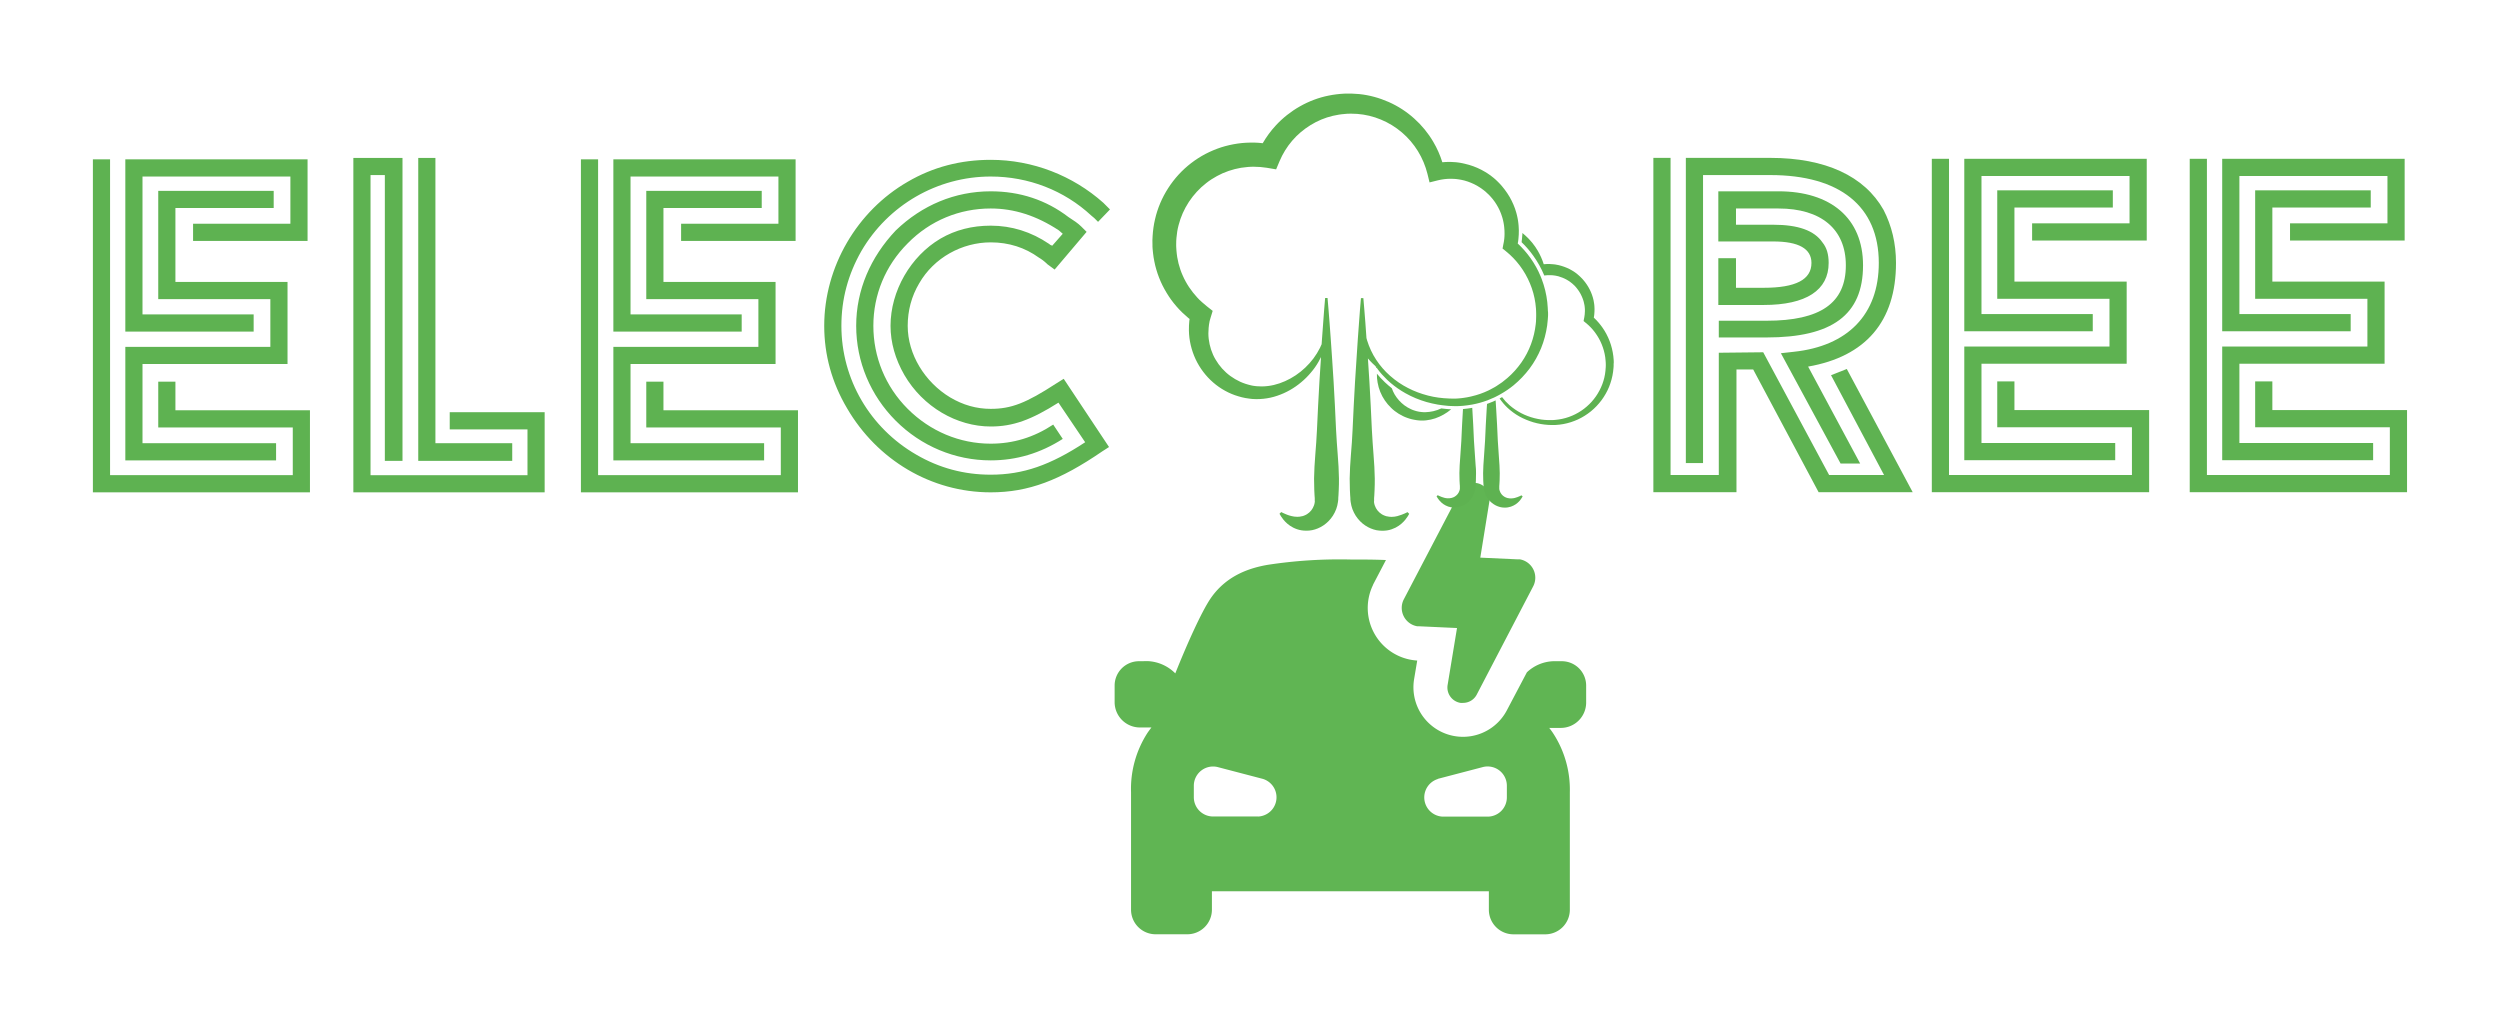 
        <svg xmlns="http://www.w3.org/2000/svg" xmlns:xlink="http://www.w3.org/1999/xlink" version="1.1" width="3240.815" 
        height="1319.664" viewBox="0 -12.041 3240.815 1319.664">
			
			<g transform="scale(12.041) translate(10, 10)">
				<defs id="SvgjsDefs2865"></defs><g id="SvgjsG2866" featureKey="symbolFeature-0" transform="matrix(0.518,0,0,0.518,109.482,39.394)" fill="#60b553"><title xmlns="http://www.w3.org/2000/svg">Artboard 8</title><path xmlns="http://www.w3.org/2000/svg" d="M54.75,24.15l.06-.11,2.58-4.93C54.87,19,52.4,19,50,19h0A98.83,98.83,0,0,0,32.85,20.1c-3.44.6-8.41,2-11.82,6.87-1.92,2.76-5,9.64-7.42,15.7a8.62,8.62,0,0,0-5.71-2.55L6,40.14a5.06,5.06,0,0,0-5,5c0,1.07,0,2.22,0,3.63a5.27,5.27,0,0,0,5.16,5.14l2.2,0h.29q-.39.51-.74,1A21.44,21.44,0,0,0,4.41,67.34V91.78A5.11,5.11,0,0,0,9.5,96.89h6.61a5.11,5.11,0,0,0,5.11-5.11V87.95H78.78v3.84a5.11,5.11,0,0,0,5.11,5.11H90.5a5.11,5.11,0,0,0,5.11-5.11V67.34A21.44,21.44,0,0,0,92.06,55q-.36-.53-.74-1h.29l2.2,0A5.27,5.27,0,0,0,99,48.77c0-1.41,0-2.56,0-3.63a5.06,5.06,0,0,0-5-5l-1.89,0a8.43,8.43,0,0,0-5.43,2.31L82.6,50.19a10.3,10.3,0,0,1-19.36-6.31L63.89,40a10.95,10.95,0,0,1-9.19-15.7ZM30.82,72.41H21.46a4,4,0,0,1-4-4V66a4,4,0,0,1,5-3.85l9.36,2.45a4,4,0,0,1-1,7.82Zm37.34-7.82,9.36-2.45a4,4,0,0,1,5,3.85v2.45a4,4,0,0,1-4,4H69.18a4,4,0,0,1-1-7.82ZM78.9,6.86,77,18.61l7.81.36.44,0A3.88,3.88,0,0,1,88,24.56L76.3,47a3.21,3.21,0,0,1-2.9,1.8,3.35,3.35,0,0,1-.52,0A3.24,3.24,0,0,1,70.22,45l1.94-11.76-7.81-.36-.44,0a3.88,3.88,0,0,1-2.84-5.54L72.8,4.91a3.21,3.21,0,0,1,2.9-1.8,3.36,3.36,0,0,1,.52,0A3.24,3.24,0,0,1,78.9,6.86Z"></path></g><g id="SvgjsG2867" featureKey="nameLeftFeature-0" transform="matrix(2.568,0,0,2.568,0,-9.355)" fill="#5eb251"><path d="M0 6.04 l0.72 0 l0 13.24 l7.66 0 l0 -2 l-5.64 0 l0 -1.92 l0.72 0 l0 1.2 l5.64 0 l0 3.44 l-9.1 0 l0 -13.96 z M1.36 6.04 l7.64 0 l0 3.42 l-4.8 0 l0 -0.72 l4.08 0 l0 -1.98 l-6.2 0 l0 5.78 l4.66 0 l0 0.72 l-5.38 0 l0 -7.22 z M1.36 13.9 l6.08 0 l0 -2 l-4.7 0 l0 -4.54 l4.84 0 l0 0.72 l-4.12 0 l0 3.1 l4.7 0 l0 3.44 l-6.08 0 l0 3.32 l5.6 0 l0 0.72 l-6.32 0 l0 -4.76 z M10.92 5.98 l2.06 0 l0 12.7 l-0.74 0 l0 -11.98 l-0.6 0 l0 12.58 l6.58 0 l0 -1.92 l-3.26 0 l0 -0.72 l3.98 0 l0 3.36 l-8.02 0 l0 -14.02 z M13.64 5.98 l0.72 0 l0 11.96 l3.22 0 l0 0.74 l-3.94 0 l0 -12.7 z M20.46 6.04 l0.72 0 l0 13.24 l7.66 0 l0 -2 l-5.64 0 l0 -1.92 l0.72 0 l0 1.2 l5.64 0 l0 3.44 l-9.1 0 l0 -13.96 z M21.82 6.04 l7.64 0 l0 3.42 l-4.8 0 l0 -0.72 l4.08 0 l0 -1.98 l-6.2 0 l0 5.78 l4.66 0 l0 0.72 l-5.38 0 l0 -7.22 z M21.82 13.9 l6.08 0 l0 -2 l-4.7 0 l0 -4.54 l4.84 0 l0 0.72 l-4.12 0 l0 3.1 l4.7 0 l0 3.44 l-6.08 0 l0 3.32 l5.6 0 l0 0.72 l-6.32 0 l0 -4.76 z M40.38 15.44 c-1.26 0.82 -1.88 1.06 -2.74 1.06 c-0.6 0 -1.16 -0.16 -1.7 -0.48 c-1.06 -0.64 -1.78 -1.8 -1.78 -3 c0 -0.64 0.16 -1.24 0.48 -1.78 c0.62 -1.08 1.8 -1.72 3 -1.72 c0.76 0 1.44 0.22 2.02 0.64 c0.1 0.06 0.22 0.14 0.36 0.28 l0.3 0.22 l1.34 -1.58 l-0.22 -0.22 c-0.14 -0.14 -0.32 -0.26 -0.54 -0.4 c-0.94 -0.72 -2.04 -1.08 -3.26 -1.08 c-1.5 0 -2.88 0.58 -3.98 1.64 c-1.06 1.12 -1.66 2.5 -1.66 4 s0.6 2.92 1.66 3.98 s2.48 1.66 3.98 1.66 c1.08 0 2.08 -0.3 3.02 -0.9 l-0.4 -0.6 c-0.82 0.54 -1.68 0.8 -2.62 0.8 c-1.3 0 -2.54 -0.52 -3.48 -1.46 s-1.44 -2.18 -1.44 -3.48 s0.5 -2.52 1.44 -3.46 c0.94 -0.96 2.18 -1.46 3.48 -1.46 c0.98 0 1.92 0.3 2.86 0.92 l0.16 0.14 l-0.44 0.5 c-0.06 -0.02 -0.1 -0.04 -0.14 -0.08 c-0.74 -0.5 -1.56 -0.76 -2.44 -0.76 c-0.78 0 -1.48 0.18 -2.1 0.54 c-1.26 0.74 -2.1 2.2 -2.1 3.66 c0 0.7 0.2 1.4 0.58 2.06 c0.78 1.34 2.2 2.16 3.62 2.16 c0.94 0 1.7 -0.28 2.84 -1 l1.12 1.66 c-1.46 0.96 -2.6 1.36 -3.96 1.36 c-1.12 0 -2.16 -0.28 -3.12 -0.84 c-1.94 -1.12 -3.14 -3.16 -3.14 -5.4 c0 -1.12 0.28 -2.16 0.84 -3.14 c1.12 -1.92 3.18 -3.12 5.42 -3.12 c1.58 0 3.08 0.58 4.22 1.64 l0.12 0.1 l0.16 0.16 l0.5 -0.52 l-0.28 -0.28 c-1.28 -1.14 -2.96 -1.8 -4.72 -1.8 c-1.26 0 -2.42 0.3 -3.48 0.92 c-2.12 1.22 -3.5 3.56 -3.5 6.04 c0 1.22 0.32 2.38 0.96 3.46 c1.26 2.16 3.52 3.52 6.02 3.52 c1.58 0 2.9 -0.5 4.68 -1.72 l0.28 -0.18 l-1.9 -2.86 z"></path></g><g id="SvgjsG2868" featureKey="inlineSymbolFeature-0" transform="matrix(0.074,0,0,0.074,101.881,-14.37)" fill="#5eb251"><g xmlns="http://www.w3.org/2000/svg"><path d="M490.8,579.5c-0.5-0.4-1-0.8-1.5-1.3c0.9,1.3,1.8,2.5,2.7,3.7l0.1-1l0-0.4v0   C491.7,580.2,491.2,579.8,490.8,579.5z"></path><polygon points="511.4,583.3 511.4,583.3 511.4,583.3  "></polygon><path d="M740.3,501.8l0,1.2l0,1.1c0,0.7,0,1.4-0.1,2.1c-0.1,1.4-0.1,2.9-0.3,4.3c-0.2,2.9-0.5,5.7-0.9,8.5   c-1.6,11.3-4.5,22.4-8.8,33c-4.3,10.5-9.9,20.5-16.7,29.6c-6.8,9.1-14.7,17.3-23.4,24.5c-5.9,4.8-12.2,9.1-18.8,12.8   c-0.2,0.1-0.5,0.3-0.7,0.4c-0.9,0.5-1.8,1-2.7,1.5c-0.3,0.1-0.5,0.3-0.8,0.4c-1,0.5-2.1,1.1-3.1,1.6c-0.8,0.4-1.7,0.8-2.5,1.2   c-3,1.4-6.1,2.7-9.2,3.9c-7.2,2.7-14.7,4.8-22.3,6.2c-0.2,0-0.4,0.1-0.6,0.1c-4.1,0.7-8.2,1.3-12.4,1.7c-1.4,0.1-2.9,0.2-4.3,0.3   c-1.4,0.1-2.8,0.1-4.2,0.2l-2.1,0l-1.7,0h-0.3c-2.8,0-5.6-0.1-8.3-0.3c-1.1-0.1-2.2-0.2-3.3-0.3c-4.4-0.4-8.8-1-13.2-1.7   c-5.5-1-10.9-2.2-16.2-3.7c-10.6-3.1-20.9-7.3-30.6-12.8c-7.7-4.3-15-9.4-21.7-15.1c-1.7-1.4-3.3-2.9-5-4.5   c-5.1-4.9-9.9-10.2-14.1-15.9l0.1-1l0-0.4v0c-0.4-0.3-0.9-0.7-1.3-1.1c-0.5-0.4-1-0.8-1.5-1.3c0,0,0,0,0,0c-1.5-1.3-3-2.6-4.4-4.1   c-2.3-2.3-4.6-4.7-6.7-7.2c0,0.5,0.1,1,0.1,1.5c0.7,10.3,1.3,21.2,2.1,32.4c0.6,11.3,1.3,22.9,1.9,34.7c0.6,11.8,1.1,23.8,1.7,35.8   c0.6,12,1.5,24,2.4,35.8c0.4,5.9,0.9,11.8,1.2,17.6c0.3,5.8,0.5,11.5,0.6,17.1c0,5.6,0,11.2-0.3,16.6c-0.1,2.7-0.3,5.4-0.4,8   c-0.1,1.3-0.2,2.6-0.3,3.9l0,0.5l0,0.2c0-0.1,0-0.4,0-0.7l0,0.1l0,1c0,0.7,0,1.3,0,1.9l0,0.5c0,0.2,0,0.1,0,0.2c0,0.1,0,0.2,0,0.3   c0,0.2,0,0.4-0.1,0.6c0,0.1,0,0.3,0,0.4l0,0.5l0.1,1c0.2,0.7,0.3,1.4,0.4,2c0.2,0.7,0.3,1.4,0.6,2c0.9,2.7,2.3,5.2,4,7.3   c1.8,2.2,3.8,4,6.2,5.5c0.6,0.3,1.2,0.6,1.8,1c0.6,0.3,1.2,0.5,1.8,0.8c0.6,0.3,1.3,0.5,1.9,0.7c0.3,0.1,0.6,0.2,1,0.3l0.2,0.1   c0,0,0.3,0-0.2,0l0.1,0l0.2,0l0.7,0.1c2.2,0.5,4.4,0.8,6.6,0.8c3,0,5.9-0.4,8.5-1.1c4.6-1.2,8.3-2.8,10.9-3.9   c1.3-0.6,2.3-1.1,2.9-1.4c0.7-0.3,1-0.5,1-0.5l2.5,2.5c0,0-0.2,0.4-0.6,1c-0.4,0.7-0.9,1.7-1.8,3c-1.7,2.6-4.3,6.3-8.9,10.3   c-2.3,2-5.1,4-8.6,5.8c-3.5,1.7-7.6,3.3-12.3,4c-2.1,0.3-4.4,0.5-6.8,0.5c-2.8,0-5.7-0.3-8.7-0.8c-5.5-1.2-11.1-3.4-16.3-6.9   c-5.3-3.5-10-8.3-13.8-14.1c-0.9-1.5-1.8-3-2.6-4.6c-0.8-1.6-1.5-3.3-2.2-5c-0.3-0.9-0.6-1.7-0.8-2.6l-0.4-1.3   c-0.1-0.5-0.3-0.8-0.4-1.4c-0.2-1.1-0.4-2.1-0.6-3.2l-0.3-1.6l-0.1-0.8l-0.1-0.5c-0.1-0.6-0.2-1.3-0.2-1.9l-0.1-1l0-0.1   c0-0.8,0-1,0-1l0-0.2l0-0.5c-0.1-1.3-0.2-2.6-0.3-3.9c-0.1-2.7-0.3-5.3-0.4-8c-0.2-5.4-0.3-10.9-0.3-16.6   c0.1-5.6,0.3-11.3,0.6-17.1c0.3-5.8,0.8-11.7,1.2-17.6c1-11.8,1.9-23.8,2.4-35.8c0.6-12,1.1-24,1.7-35.8   c0.6-11.8,1.3-23.5,1.9-34.7c0.7-11.3,1.3-22.1,2.1-32.4c0.6-9.1,1.2-17.8,1.7-25.9c0.1-1.1,0.1-2.1,0.2-3.1   c0.6-9,1.3-17.3,1.8-24.6c0.5-7.3,1-13.7,1.4-18.9c0.8-10.5,1.4-16.5,1.4-16.5h3.5c0,0,0.5,6,1.4,16.5c0.4,5.3,0.9,11.6,1.5,18.9   c0.5,6.8,1.1,14.3,1.6,22.6c0.3,1.1,0.6,2.2,0.9,3.3c3.1,10,7.5,19.6,13.3,28.4c5.6,8.5,12.3,16.3,19.9,23c0.2,0.2,0.4,0.3,0.6,0.5   c7.8,6.9,16.5,12.8,25.7,17.5c9.2,4.8,19,8.4,29.1,11c5,1.3,10.1,2.3,15.3,3c5.1,0.7,10.3,1.1,15.5,1.3c1.4,0,2.8,0.1,4.2,0.1   c1.2,0,2.4,0,3.6,0l1.2,0l0.8,0l1.9-0.1c1.2-0.1,2.5-0.2,3.8-0.3c0.7-0.1,1.3-0.1,2-0.2c1.3-0.1,2.6-0.3,3.8-0.5   c3.2-0.4,6.3-1,9.4-1.7c0.7-0.2,1.4-0.3,2.1-0.5c8.3-1.9,16.3-4.7,23.9-8.3c1-0.4,1.9-0.9,2.8-1.4c2.1-1.1,4.3-2.2,6.3-3.4   c0.2-0.1,0.5-0.3,0.7-0.4c0.8-0.4,1.5-0.9,2.3-1.4c5.7-3.5,11-7.4,16-11.8c7.7-6.6,14.5-14.3,20.3-22.5c5.8-8.3,10.5-17.3,14-26.7   c3.5-9.4,5.8-19.3,6.9-29.3c0.3-2.5,0.5-5,0.5-7.5c0.1-1.3,0.1-2.5,0.1-3.8c0-0.6,0-1.3,0-1.9l0-1.8c0-1.3-0.1-2.7-0.1-4   c-0.1-1.2-0.1-2.4-0.2-3.7c-0.2-2.5-0.5-5-0.8-7.5c-1.4-9.9-4-19.6-7.9-28.8c-3.8-9.2-8.8-17.9-14.7-25.8   c-5.9-7.9-12.9-15.1-20.6-21.3l-4.6-3.7l1.2-6.3l0.5-2.5l0.2-1l0.2-1.4l0.4-2.8c0.1-0.9,0.1-1.6,0.2-2.4c0.1-0.5,0.1-1.1,0.1-1.7   c0-1,0.1-2.1,0.1-3.2c0-1.7,0-3.3-0.1-5c-0.2-1.7-0.2-3.3-0.4-5l-0.3-2.5l-0.4-2.5c-0.1-0.7-0.2-1.4-0.4-2.1   c-0.2-0.9-0.4-1.9-0.6-2.8c-0.2-0.8-0.4-1.6-0.6-2.4c-0.2-0.8-0.4-1.6-0.7-2.4c-0.5-1.6-1-3.2-1.6-4.7c-0.6-1.6-1.3-3.1-1.9-4.6   c-1.4-3-2.9-6-4.7-8.8c-1.7-2.9-3.7-5.5-5.7-8.1c-1.1-1.3-2.1-2.6-3.3-3.8c-0.6-0.6-1.1-1.2-1.7-1.8l-1.8-1.7   c-0.6-0.6-1.2-1.2-1.8-1.7l-1.8-1.7l-1.9-1.5l-1-0.8l-1-0.7l-2-1.5l-2.1-1.4c-1.4-1-2.8-1.7-4.2-2.6c-2.9-1.6-5.8-3.1-8.9-4.3   c-3-1.3-6.2-2.3-9.3-3.2c-1.6-0.4-3.2-0.8-4.8-1.1l-2.4-0.4l-0.3-0.1l-0.2,0c0,0,0,0,0,0h-0.1l0,0l-0.6-0.1l-1.4-0.2l-2.3-0.3   c-0.8-0.1-1.6-0.2-2.5-0.2c-1.6-0.1-3.3-0.2-4.9-0.2h-0.8c-6.3,0-12.5,0.8-18.6,2.3l-12,3l-3-12.3c-2.9-11.7-7.6-22.9-13.9-33.2   c-6.3-10.2-14.2-19.5-23.3-27.2c-9.1-7.8-19.4-14.1-30.5-18.7c-11-4.6-22.7-7.4-34.5-8.3c-2.8-0.2-5.6-0.3-8.4-0.3h-0.5l-1.1,0   h-0.6l-0.1,0h0l-0.2,0l-2.5,0.1l-1.3,0c-0.4,0-0.8,0-1.2,0.1l-2.1,0.2c-1.3,0.1-2.8,0.3-4.3,0.4c-1.5,0.1-2.9,0.4-4.4,0.6   c-2.9,0.5-5.8,1.1-8.7,1.7c-11.5,2.7-22.5,7.3-32.5,13.5c-10,6.2-19.1,13.8-26.7,22.7c-7.6,8.9-13.8,18.9-18.3,29.6l-5.1,12.1   l-13.6-2.3c-6.2-1-12.5-1.5-18.7-1.5h-1.2l-1,0l-2.7,0.1l-2.2,0.1c-0.7,0-1.5,0.1-2.3,0.2c-3.1,0.3-6.2,0.6-9.3,1.1   c-6.1,1-12.2,2.6-18.1,4.6c-5.9,2-11.6,4.5-17,7.5c-5.5,3-10.7,6.3-15.6,10.2c-4.9,3.8-9.5,8-13.7,12.6c-4.2,4.6-8.1,9.5-11.5,14.7   c-3.4,5.2-6.4,10.7-8.9,16.3c-2.5,5.7-4.6,11.6-6.1,17.6c-1.6,6-2.6,12.2-3.1,18.4c-0.3,3.1-0.4,6.2-0.4,9.4v2l0,0.5l0.1,2.2   c0.1,1.5,0.1,3.1,0.3,4.7c0.2,3.1,0.7,6.2,1.1,9.3c0.5,3.1,1.2,6.2,1.9,9.2c1.6,6.1,3.6,12.1,6.2,17.8c1.3,2.9,2.6,5.7,4.2,8.5   c1.5,2.8,3.2,5.5,4.9,8.1c3.5,5.3,7.5,10.3,11.8,15c2.1,2.4,4.4,4.6,6.8,6.7c2.4,2.2,4.8,4.2,7.3,6.2l8.5,6.7l-2.9,9.4   c-0.4,1.3-0.7,2.5-1.1,3.8l-0.5,1.9l-0.2,1l0,0.2l-0.1,0.5l-0.4,2.3l-0.2,1.2c-0.1,0.4-0.1,0.6-0.1,0.9l-0.2,1.8l-0.1,0.9   c0,0.3-0.1,0.7-0.1,1c-0.5,5.2-0.5,10.5,0.1,15.8c0.6,5.3,1.8,10.5,3.4,15.5c1.7,5.1,3.8,10,6.6,14.6c5.4,9.3,12.8,17.6,21.6,24   c4.4,3.2,9.2,6,14.2,8.3c1.3,0.6,2.6,1.1,3.8,1.6l3.9,1.4l4,1.2l3.9,1l2.3,0.5l1.9,0.3c1.4,0.2,2.7,0.4,4.1,0.5   c2.3,0.2,4.7,0.3,7,0.3c0.4,0,0.9,0,1.3,0c5.6-0.1,11.2-0.8,16.8-2.1c11.1-2.6,21.9-7.5,31.8-14.1c9.8-6.6,18.6-14.9,25.8-24.5   c3.6-4.8,6.8-10,9.5-15.4c0.8-1.7,1.6-3.5,2.4-5.3v0c0.2-2.5,0.3-4.9,0.5-7.2c0.6-9,1.3-17.3,1.8-24.6c0.5-7.3,1-13.7,1.4-18.9   c0.8-10.5,1.4-16.5,1.4-16.5h3.5c0,0,0.5,6,1.4,16.5c0.4,5.3,0.9,11.6,1.5,18.9c0.5,7.3,1.2,15.6,1.8,24.6c0.6,9,1.3,18.8,2,29.1   c0.7,10.3,1.3,21.2,2.1,32.4c0.6,11.3,1.4,22.9,1.9,34.7c0.6,11.8,1.2,23.8,1.7,35.8c0.6,12,1.5,24,2.4,35.8   c0.4,5.9,0.9,11.8,1.2,17.6c0.3,5.8,0.5,11.5,0.6,17.1c0,5.6,0,11.2-0.3,16.6c-0.1,2.7-0.3,5.4-0.4,8c-0.1,1.3-0.2,2.6-0.3,3.9   l0,0.5l0,0.2c0,0,0,0,0,0c0,0.1,0,0.3,0,1l0,0.1l-0.1,1c-0.1,0.6-0.2,1.3-0.2,1.9l-0.1,0.5l-0.1,0.8l-0.3,1.6   c-0.2,1.1-0.4,2.1-0.6,3.2c-0.1,0.6-0.3,0.9-0.4,1.4l-0.4,1.3c-0.3,0.9-0.6,1.7-0.8,2.6c-0.7,1.7-1.4,3.4-2.2,5   c-0.9,1.6-1.7,3.1-2.6,4.6c-3.8,5.9-8.6,10.6-13.8,14.1c-5.2,3.5-10.9,5.8-16.3,6.9c-3,0.6-5.9,0.8-8.6,0.8c-2.4,0-4.7-0.2-6.8-0.5   c-4.7-0.7-8.9-2.3-12.3-4c-3.5-1.8-6.3-3.8-8.6-5.8c-4.6-4-7.2-7.7-8.9-10.3c-0.8-1.3-1.4-2.3-1.8-3c-0.4-0.7-0.6-1-0.6-1l2.5-2.5   c0,0,0.3,0.2,1,0.5c0.7,0.3,1.6,0.8,2.9,1.4c2.6,1.2,6.3,2.8,10.9,3.9c2.6,0.7,5.6,1.1,8.6,1.1c2.2,0,4.4-0.2,6.6-0.8l0.7-0.1   l0.2,0l0.1,0c-0.4,0-0.2,0-0.2,0l0.2-0.1c0.3-0.1,0.6-0.2,1-0.3c0.6-0.2,1.3-0.3,1.9-0.7c0.6-0.3,1.3-0.5,1.8-0.8   c0.6-0.3,1.2-0.7,1.8-1c2.3-1.4,4.4-3.3,6.2-5.5c1.7-2.2,3.1-4.7,4-7.3c0.2-0.7,0.4-1.4,0.6-2c0.1-0.7,0.2-1.4,0.4-2l0.1-1l0.1-0.5   c0-0.2,0.1-0.4,0-0.4c0-0.2-0.1-0.4-0.1-0.6c0-0.1,0-0.2,0-0.3c0-0.1,0,0,0-0.2l0-0.5c0-0.7,0-1.3,0-1.9l0-1c0,0.3,0,0.4,0,0.5   l0-0.2l0-0.5c-0.1-1.3-0.2-2.6-0.3-3.9c-0.1-2.7-0.3-5.3-0.4-8c-0.2-5.4-0.3-10.9-0.3-16.6c0.1-5.6,0.3-11.3,0.6-17.1   c0.3-5.8,0.8-11.7,1.2-17.6c0.9-11.8,1.9-23.8,2.4-35.8c0.6-12,1.1-24,1.7-35.8c0.6-11.8,1.3-23.5,1.9-34.7   c0.7-11.3,1.3-22.1,2.1-32.4c0.1-1.1,0.2-2.2,0.2-3.3c-1.1,2.3-2.3,4.6-3.6,6.8c-3.2,5.7-7,11-11.3,16c-4.2,5-8.9,9.7-14,13.9   c-10.1,8.5-21.9,15.3-34.8,19.6c-6.4,2.2-13.2,3.7-20.1,4.4c-3.1,0.3-6.3,0.5-9.5,0.5c-0.3,0-0.6,0-1,0c-1.8,0-3.5-0.1-5.3-0.2   l-2.8-0.3l-2.4-0.3l-5.3-0.8l-5.1-1.1l-5-1.4c-1.7-0.5-3.3-1.1-5-1.6c-6.6-2.3-12.9-5.4-18.9-9.1c-6-3.7-11.6-8.1-16.7-13   c-5.1-4.9-9.7-10.4-13.7-16.3c-4-5.9-7.4-12.2-10.1-18.9c-2.7-6.7-4.7-13.6-6-20.7c-1.3-7.1-1.8-14.4-1.5-21.6c0-0.5,0-0.9,0-1.4   l0.1-1.5l0.2-2.9c0-0.5,0.1-1,0.1-1.4l0.1-1.2l0.3-2.3l0.1-0.6v0c-0.7-0.5-1.3-1-2-1.6c-3.1-2.6-6.1-5.3-9-8.1   c-5.8-5.7-11.1-11.8-15.9-18.4c-2.4-3.3-4.6-6.7-6.7-10.2c-2.1-3.5-4.1-7.1-5.9-10.7c-3.6-7.3-6.6-15-8.9-22.9   c-1.2-3.9-2.1-7.9-2.9-11.9c-0.8-4-1.5-8.1-1.9-12.1c-0.2-2.1-0.4-4.1-0.6-6.2l-0.2-3.3l0-0.8l0-0.7l0-1.4   c-0.2-4.1-0.1-8.2,0.2-12.3c0.5-8.2,1.6-16.4,3.5-24.4c1.8-8,4.4-15.9,7.6-23.5c3.2-7.6,7.1-14.9,11.6-21.9   c4.5-7,9.5-13.5,15.1-19.6c11.2-12.2,24.5-22.4,39.1-30.1c7.3-3.8,15-7,22.8-9.6c7.9-2.5,15.9-4.3,24.1-5.5c4.1-0.6,8.2-1,12.3-1.2   c1,0,2-0.1,3.1-0.1l3.2-0.1h2.7l1.7,0l1.5,0c4,0.1,7.9,0.4,11.9,0.9c5.4-9.3,11.7-17.9,18.9-25.7c10.2-11.1,22.1-20.5,35.2-27.9   c13-7.4,27.2-12.8,41.9-15.7c3.7-0.7,7.3-1.4,11-1.8c1.9-0.2,3.7-0.5,5.5-0.6c1.9-0.1,3.7-0.3,5.7-0.4l2.9-0.1c0.5,0,0.9,0,1.3,0   l1.3,0l2.5,0l0.3,0h0.4l0.2,0l0.7,0l1.4,0c3.7,0.1,7.4,0.4,11.1,0.7c14.8,1.5,29.3,5.5,42.9,11.5c13.6,6,26.1,14.1,37.1,24   c11,9.8,20.5,21.4,27.9,34.1c5.5,9.3,9.9,19.3,13.1,29.6c3.4-0.3,6.8-0.5,10.2-0.5c1.2,0,2.3,0,3.5,0.1c2.1,0.1,4.3,0.2,6.4,0.4   c1.1,0.1,2.1,0.2,3.2,0.4c1.1,0.1,2.3,0.3,3.3,0.5l1.4,0.3l0.7,0.1l0.9,0.2l3.1,0.7c2.1,0.4,4.2,1.1,6.2,1.6   c4.1,1.3,8.2,2.6,12.1,4.4c3.9,1.7,7.7,3.7,11.4,5.9c1.8,1.1,3.7,2.2,5.4,3.5l2.6,1.8l2.5,2l1.3,1l1.2,1l2.4,2.1l2.3,2.2   c0.8,0.7,1.6,1.5,2.3,2.3l2.2,2.3c0.7,0.8,1.4,1.6,2.1,2.4c1.4,1.6,2.7,3.3,4,5c2.5,3.4,5,6.9,7.1,10.6c2.2,3.7,4,7.5,5.7,11.4   c0.8,2,1.6,3.9,2.3,5.9c0.7,2,1.3,4,1.9,6.1c0.3,1,0.5,2,0.8,3.1c0.2,1,0.5,2.1,0.7,3.1c0.4,2.1,0.9,4.1,1.1,6.3l0.4,3.2l0.3,3.2   c0.2,2,0.2,4.1,0.3,6.1c0,0.1,0,0.2,0,0.3v0.4c0,2,0,3.9-0.1,5.9c-0.1,2.1-0.2,4.2-0.5,6.4c-0.1,1.1-0.2,2.3-0.4,3.3l-0.5,2.8   l-0.1,0.4c6.9,6.5,13.2,13.6,18.7,21.4c5.8,8.2,10.8,17.1,14.6,26.4c0,0.1,0.1,0.1,0.1,0.2c0.5,1.3,1,2.5,1.5,3.8   c4.1,10.8,6.8,22,8.1,33.4c0.3,2.8,0.6,5.7,0.7,8.6c0.1,1.4,0.1,2.9,0.2,4.4C740.3,499.2,740.3,500.4,740.3,501.8z"></path><path d="M835.7,575.2l0,0.8l0,0.7c0,0.5,0,0.9,0,1.4c-0.1,0.9-0.1,1.9-0.2,2.8c-0.1,1.9-0.3,3.8-0.6,5.6   c-1,7.5-3,14.8-5.8,21.8c-2.8,6.9-6.6,13.5-11,19.5c-4.5,6-9.7,11.5-15.5,16.2c-5.8,4.7-12.2,8.7-18.9,11.8   c-6.8,3.1-13.9,5.4-21.2,6.7c-3.6,0.7-7.3,1.1-11,1.3c-0.9,0.1-1.8,0.1-2.8,0.1l-1.4,0h-1.3c-1.9,0-3.7-0.1-5.5-0.2   c-3.7-0.2-7.3-0.7-10.9-1.3c-3.6-0.6-7.2-1.5-10.7-2.5c-7-2.1-13.8-4.9-20.2-8.4c-6.4-3.6-12.3-7.9-17.6-12.9   c-4.2-4-8-8.5-11.3-13.3c0.1-0.1,0.3-0.1,0.4-0.2c1.2-0.6,2.2-1.2,3.2-1.8c3.2,4.3,6.8,8.2,10.8,11.7c5.2,4.5,10.9,8.4,17,11.6   c6.1,3.2,12.6,5.6,19.2,7.3c3.3,0.8,6.7,1.5,10.1,2c3.4,0.5,6.8,0.7,10.2,0.8c1.7,0,3.4,0.1,5.1,0l1.3,0l1.3-0.1   c0.8,0,1.7-0.1,2.5-0.2c3.4-0.3,6.7-0.8,10-1.5c6.6-1.4,13-3.7,19-6.7c6-3,11.7-6.8,16.7-11.2c5.1-4.4,9.6-9.4,13.4-14.9   s6.9-11.4,9.3-17.7c2.3-6.2,3.9-12.7,4.5-19.3c0.2-1.7,0.3-3.3,0.4-5c0-0.8,0-1.7,0.1-2.5c0-0.4,0-0.8,0-1.2l0-1.2   c0-0.9,0-1.8-0.1-2.6c-0.1-0.8-0.1-1.6-0.2-2.4c-0.1-1.7-0.3-3.3-0.5-4.9c-0.9-6.5-2.7-12.9-5.2-19c-2.5-6.1-5.8-11.8-9.7-17.1   c-3.9-5.3-8.5-10-13.6-14.1l-3-2.5l0.8-4.2l0.3-1.6l0.1-0.7l0.1-0.9l0.3-1.9c0.1-0.6,0.1-1,0.1-1.6c0.1-1,0.1-2.1,0.2-3.2   c0-1.1,0-2.2,0-3.3c-0.1-1.1-0.1-2.2-0.3-3.3l-0.2-1.6l-0.3-1.6c-0.2-1.1-0.4-2.2-0.7-3.2c-0.1-0.5-0.3-1.1-0.4-1.6   c-0.1-0.5-0.3-1.1-0.5-1.6c-0.3-1.1-0.7-2.1-1.1-3.1c-0.4-1-0.8-2-1.3-3c-0.9-2-1.9-4-3.1-5.8c-1.1-1.9-2.5-3.7-3.8-5.4   c-0.7-0.8-1.4-1.7-2.1-2.5c-0.4-0.4-0.7-0.8-1.1-1.2l-1.2-1.1c-0.4-0.4-0.8-0.8-1.2-1.1l-1.2-1.1l-1.3-1l-0.6-0.5l-0.7-0.5l-1.3-1   l-1.4-0.9c-0.9-0.6-1.8-1.1-2.8-1.7c-1.9-1-3.8-2-5.9-2.8c-2-0.8-4.1-1.5-6.1-2.1c-1.1-0.2-2.1-0.5-3.2-0.7l-1.6-0.3l-0.2,0l-0.1,0   c0,0,0,0,0,0v0l0,0l0,0l-0.4-0.1l-0.9-0.1l-1.5-0.2c-0.5,0-1.1-0.1-1.6-0.1c-1.1-0.1-2.2-0.1-3.2-0.1c-2.6,0-5.3,0.1-7.8,0.5   c-0.1-0.3-0.2-0.5-0.3-0.7c-4-9.7-9.2-18.9-15.3-27.5c-5-7.2-10.9-14-17.4-20.3l0.1-0.6l0-0.1l0,0c0.1-0.9,0.2-1.8,0.3-2.7l0.1-0.7   c0.3-2,0.4-3.9,0.5-5.7l0.1-1c0-0.9,0.1-1.7,0.1-2.5c1.4,1.1,2.7,2.2,4,3.4c7.3,6.5,13.5,14.1,18.4,22.5c3.6,6.2,6.5,12.7,8.6,19.5   c3-0.3,6-0.4,9-0.3c1.4,0,2.8,0.1,4.3,0.3c0.7,0.1,1.4,0.2,2.1,0.2c0.7,0.1,1.5,0.2,2.2,0.3l0.9,0.2l0.5,0.1l0.6,0.1l2.1,0.4   c1.4,0.3,2.7,0.7,4.1,1.1c2.7,0.8,5.4,1.8,8,2.9c2.6,1.1,5.1,2.4,7.6,3.9c1.2,0.8,2.4,1.5,3.6,2.3l1.7,1.2l1.7,1.3l0.8,0.7l0.8,0.7   l1.6,1.4l1.5,1.4c0.5,0.5,1,1,1.5,1.5l1.5,1.5c0.5,0.5,0.9,1.1,1.4,1.6c0.9,1,1.8,2.2,2.7,3.3c1.7,2.3,3.3,4.6,4.7,7   c1.4,2.4,2.7,5,3.8,7.5c0.5,1.3,1.1,2.6,1.5,3.9c0.5,1.3,0.9,2.7,1.3,4c0.2,0.7,0.4,1.4,0.5,2c0.2,0.7,0.3,1.4,0.5,2   c0.3,1.4,0.6,2.7,0.7,4.1l0.3,2.1l0.2,2.1c0.2,1.4,0.2,2.8,0.2,4.2c0,1.4,0,2.8-0.1,4.2c-0.1,1.4-0.1,2.8-0.3,4.2   c-0.1,0.7-0.2,1.5-0.3,2.2l-0.3,1.8l0,0.3c4.6,4.3,8.7,9,12.3,14.1c4.4,6.2,8,13,10.7,20.1c2.7,7.1,4.5,14.5,5.4,22.1   c0.2,1.9,0.4,3.8,0.5,5.7c0.1,0.9,0.1,1.9,0.1,2.9C835.7,573.5,835.7,574.3,835.7,575.2z"></path><path d="M599.4,641c-0.1,0.1-0.2,0.2-0.3,0.2c-6.7,5.6-14.5,10.1-23,13c-4.3,1.4-8.7,2.4-13.3,2.9   c-2.3,0.2-4.6,0.4-6.9,0.3c-1.2,0-2.3-0.1-3.5-0.2l-1.8-0.2l-1.6-0.2l-3.5-0.6l-3.4-0.7l-3.3-0.9c-1.1-0.3-2.2-0.7-3.3-1.1   c-4.4-1.5-8.5-3.6-12.5-6c-4-2.5-7.7-5.3-11-8.6c-3.4-3.2-6.4-6.8-9.1-10.7c-2.7-3.9-4.9-8.1-6.7-12.5c-1.8-4.4-3.1-9-3.9-13.7   c-0.8-4.2-1.1-8.5-1-12.8c3.4,4.2,7.2,8.3,11.2,12.1c1.7,1.6,3.4,3.2,5.2,4.7c1.7,1.5,3.5,2.9,5.3,4.4c1.1,3.1,2.4,6.1,4.1,9   c3.6,6.1,8.5,11.6,14.3,15.9c2.9,2.1,6,4,9.4,5.5c0.8,0.4,1.7,0.7,2.5,1.1l2.6,0.9l2.6,0.8l2.6,0.6l1.5,0.3l1.3,0.2   c0.9,0.1,1.8,0.3,2.7,0.3c1.8,0.2,3.6,0.3,5.5,0.2c3.7-0.1,7.4-0.6,11.1-1.4c4-0.9,8-2.3,11.8-4.1c2.4,0.3,4.9,0.6,7.2,0.8l0.1,0   c1.1,0.1,2.2,0.2,3.3,0.3C596.7,640.9,598,640.9,599.4,641z"></path><path d="M635.5,733.8c0,3.7,0,7.4-0.2,10.9c0,1.8-0.2,3.6-0.3,5.3c0,0.9-0.1,1.7-0.2,2.6l0,0.3l0,0.2   c0,0,0,0.1,0,0.6l0,0.1l-0.1,0.6c-0.1,0.4-0.1,0.9-0.2,1.3l0,0.3l-0.1,0.5l-0.2,1.1c-0.1,0.7-0.3,1.4-0.4,2.1   c-0.1,0.4-0.2,0.6-0.3,0.9l-0.3,0.9c-0.2,0.6-0.4,1.2-0.6,1.7c-0.5,1.1-0.9,2.2-1.4,3.3c-0.6,1-1.1,2.1-1.7,3   c-2.5,3.9-5.7,7-9.1,9.3c-3.4,2.3-7.2,3.8-10.8,4.6c-3.6,0.7-7.1,0.7-10.2,0.2c-3.1-0.5-5.8-1.5-8.1-2.7c-2.3-1.2-4.2-2.5-5.7-3.8   c-3-2.7-4.8-5.1-5.9-6.8c-0.6-0.8-0.9-1.5-1.2-2c-0.2-0.5-0.4-0.7-0.4-0.7l1.6-1.6c0,0,0.2,0.1,0.7,0.3c0.4,0.2,1.1,0.5,1.9,0.9   c1.7,0.8,4.2,1.8,7.2,2.6c3,0.8,6.6,1,10,0.2l0.5-0.1l0.2,0c-0.3,0-0.1,0-0.1,0l0.2-0.1c0.2-0.1,0.4-0.1,0.6-0.2   c0.4-0.1,0.8-0.2,1.3-0.4c0.4-0.2,0.8-0.3,1.2-0.6c0.4-0.2,0.8-0.4,1.2-0.6c1.5-0.9,2.9-2.2,4.1-3.6c1.1-1.4,2.1-3.1,2.6-4.8   c0.2-0.4,0.2-0.9,0.4-1.3c0.1-0.5,0.2-0.9,0.3-1.4l0-0.7l0-0.3c0-0.1,0-0.3,0-0.3c0-0.1,0-0.3,0-0.4v-0.2c0,0,0,0,0-0.1l0-0.3   c0-0.4,0-0.8,0-1.3l0-0.7c0,0.2,0,0.3,0,0.4l0-0.1l0-0.3c0-0.9-0.1-1.7-0.2-2.6c-0.1-1.8-0.2-3.5-0.3-5.3   c-0.2-3.6-0.2-7.2-0.2-10.9c0-3.7,0.2-7.5,0.4-11.3c0.2-3.8,0.5-7.7,0.8-11.6c0.6-7.8,1.2-15.7,1.6-23.7c0.4-7.9,0.7-15.8,1.1-23.7   c0.4-7.8,0.8-15.4,1.3-22.8c0.2,0,0.5,0,0.7-0.1c4.2-0.4,8.4-0.9,12.8-1.7c0,0,0,0,0,0c0,0.6,0.1,1.1,0.1,1.7   c0.4,7.4,0.9,15.1,1.3,22.9c0.4,7.8,0.8,15.7,1.1,23.7c0.4,7.9,1,15.9,1.6,23.7c0.3,3.9,0.6,7.8,0.8,11.6   C635.4,726.3,635.5,730,635.5,733.8z"></path><path d="M703.3,767.7c0,0-0.1,0.2-0.4,0.7c-0.3,0.4-0.6,1.1-1.2,2c-1.1,1.7-2.8,4.2-5.9,6.8   c-1.5,1.3-3.4,2.7-5.7,3.8c-2.3,1.2-5,2.2-8.2,2.7c-3.1,0.5-6.6,0.5-10.2-0.2c-3.6-0.8-7.3-2.2-10.8-4.6c-3.5-2.3-6.6-5.5-9.1-9.3   c-0.6-1-1.2-2-1.7-3c-0.5-1.1-1-2.2-1.4-3.3c-0.2-0.6-0.4-1.2-0.6-1.7l-0.3-0.9c-0.1-0.3-0.2-0.6-0.3-0.9c-0.1-0.7-0.3-1.4-0.4-2.1   l-0.2-1.1l-0.1-0.5l0-0.3c0-0.4-0.1-0.8-0.2-1.3l-0.1-0.6l0-0.1c0-0.5,0-0.6,0-0.6l0-0.2l0-0.3c-0.1-0.9-0.1-1.7-0.2-2.6   c-0.1-1.8-0.2-3.5-0.3-5.3c-0.2-3.6-0.2-7.2-0.2-10.9c0-3.7,0.2-7.5,0.4-11.3c0.2-3.8,0.5-7.7,0.8-11.6c0.6-7.8,1.2-15.7,1.6-23.7   c0.4-7.9,0.7-15.8,1.1-23.7c0.4-7.8,0.8-15.5,1.3-22.9c0.2-2.5,0.3-5,0.5-7.5c0.7-0.2,1.4-0.5,2.1-0.8c3.2-1.2,6.4-2.5,9.6-4   c0.3-0.1,0.5-0.2,0.8-0.3c0.3,4.1,0.5,8.3,0.8,12.6c0.4,7.4,0.9,15.1,1.3,22.9c0.4,7.8,0.8,15.7,1.1,23.7c0.4,7.9,1,15.9,1.6,23.7   c0.3,3.9,0.6,7.8,0.8,11.6c0.2,3.8,0.3,7.6,0.4,11.3c0,3.7,0,7.4-0.2,10.9c0,1.8-0.2,3.6-0.3,5.3c0,0.9-0.1,1.7-0.2,2.6l0,0.3   l0,0.2v0.1c0,0,0-0.2,0-0.5l0,0.7c0,0.4,0,0.9,0,1.3l0,0.3c0,0.1,0,0.1,0,0.1c0,0.1,0,0.1,0,0.2c0,0.1,0,0.3,0,0.4c0,0,0,0.2,0,0.3   l0,0.3l0,0.7c0.1,0.4,0.2,0.9,0.3,1.4c0.1,0.4,0.2,0.9,0.4,1.3c0.6,1.8,1.5,3.4,2.6,4.8c1.2,1.4,2.5,2.7,4.1,3.6   c0.4,0.2,0.8,0.4,1.2,0.6c0.4,0.2,0.8,0.4,1.2,0.6c0.4,0.2,0.8,0.3,1.3,0.4c0.2,0.1,0.4,0.2,0.6,0.2l0.2,0.1c0,0,0.2,0-0.1,0l0.1,0   l0.1,0l0.5,0.1c3.4,0.8,7,0.5,10-0.2c3-0.8,5.5-1.8,7.2-2.6c0.9-0.4,1.5-0.7,1.9-0.9c0.4-0.2,0.7-0.3,0.7-0.3L703.3,767.7z"></path><g><path d="M492.1,580.5L492.1,580.5l0,0.4l-0.1,1c-0.9-1.2-1.8-2.5-2.7-3.7c0.5,0.4,1,0.9,1.5,1.3    C491.2,579.8,491.7,580.2,492.1,580.5z"></path><path d="M490.8,579.5c-0.5-0.4-1-0.8-1.5-1.3c0.9,1.3,1.8,2.5,2.7,3.7l0.1-1l0-0.4v0    C491.7,580.2,491.2,579.8,490.8,579.5z"></path></g></g></g><g id="SvgjsG2869" featureKey="nameRightFeature-0" transform="matrix(2.571,0,0,2.571,165.943,-9.429)" fill="#5eb251"><path d="M10.46 19.28 l-2.3 0 l-2.76 -5.14 l-1.86 0.02 l0 5.12 l-2.02 0 l0 -13.28 l-0.72 0 l0 14 l3.48 0 l0 -5.14 l0.7 0 l2.74 5.14 l3.94 0 l-2.76 -5.16 l-0.66 0.26 z M5.7 6.72 c2.9 0 4.54 1.3 4.54 3.68 c0 2.16 -1.3 3.48 -3.56 3.72 l-0.54 0.06 l2.5 4.62 l0.82 0 l-2.18 -4.06 c2.4 -0.42 3.68 -1.88 3.68 -4.34 c0 -0.82 -0.18 -1.56 -0.52 -2.22 c-0.8 -1.42 -2.44 -2.18 -4.74 -2.18 l-3.54 0 l0 12.78 l0.72 0 l0 -12.06 l2.82 0 z M5.54 13.52 c2.74 0 4.04 -0.94 4.04 -3.02 c0 -1.98 -1.36 -3.1 -3.54 -3.1 l-2.52 0 l0 2.1 l2.3 0 c1.06 0 1.6 0.3 1.6 0.9 c0 0.7 -0.66 1.04 -2 1.04 l-1.16 0 l0 -1.24 l-0.74 0 l0 1.96 l1.9 0 c1.78 0 2.72 -0.62 2.72 -1.76 c0 -0.36 -0.08 -0.64 -0.26 -0.86 c-0.34 -0.5 -1.02 -0.74 -2.06 -0.74 l-1.56 0 l0 -0.68 l1.78 0 c1.78 0 2.82 0.86 2.82 2.38 c0 1.58 -1.06 2.32 -3.32 2.32 l-2 0 l0 0.7 l2 0 z M12.46 6.04 l0.72 0 l0 13.24 l7.66 0 l0 -2 l-5.64 0 l0 -1.92 l0.72 0 l0 1.2 l5.64 0 l0 3.44 l-9.1 0 l0 -13.96 z M13.82 6.04 l7.64 0 l0 3.42 l-4.8 0 l0 -0.72 l4.08 0 l0 -1.98 l-6.2 0 l0 5.78 l4.66 0 l0 0.72 l-5.38 0 l0 -7.22 z M13.82 13.9 l6.08 0 l0 -2 l-4.7 0 l0 -4.54 l4.84 0 l0 0.72 l-4.12 0 l0 3.1 l4.7 0 l0 3.44 l-6.08 0 l0 3.32 l5.6 0 l0 0.72 l-6.32 0 l0 -4.76 z M23.26 6.04 l0.72 0 l0 13.24 l7.66 0 l0 -2 l-5.64 0 l0 -1.92 l0.72 0 l0 1.2 l5.64 0 l0 3.44 l-9.1 0 l0 -13.96 z M24.62 6.04 l7.64 0 l0 3.42 l-4.8 0 l0 -0.72 l4.08 0 l0 -1.98 l-6.2 0 l0 5.78 l4.66 0 l0 0.72 l-5.38 0 l0 -7.22 z M24.62 13.9 l6.08 0 l0 -2 l-4.7 0 l0 -4.54 l4.84 0 l0 0.72 l-4.12 0 l0 3.1 l4.7 0 l0 3.44 l-6.08 0 l0 3.32 l5.6 0 l0 0.72 l-6.32 0 l0 -4.76 z"></path></g>
			</g>
		</svg>
	